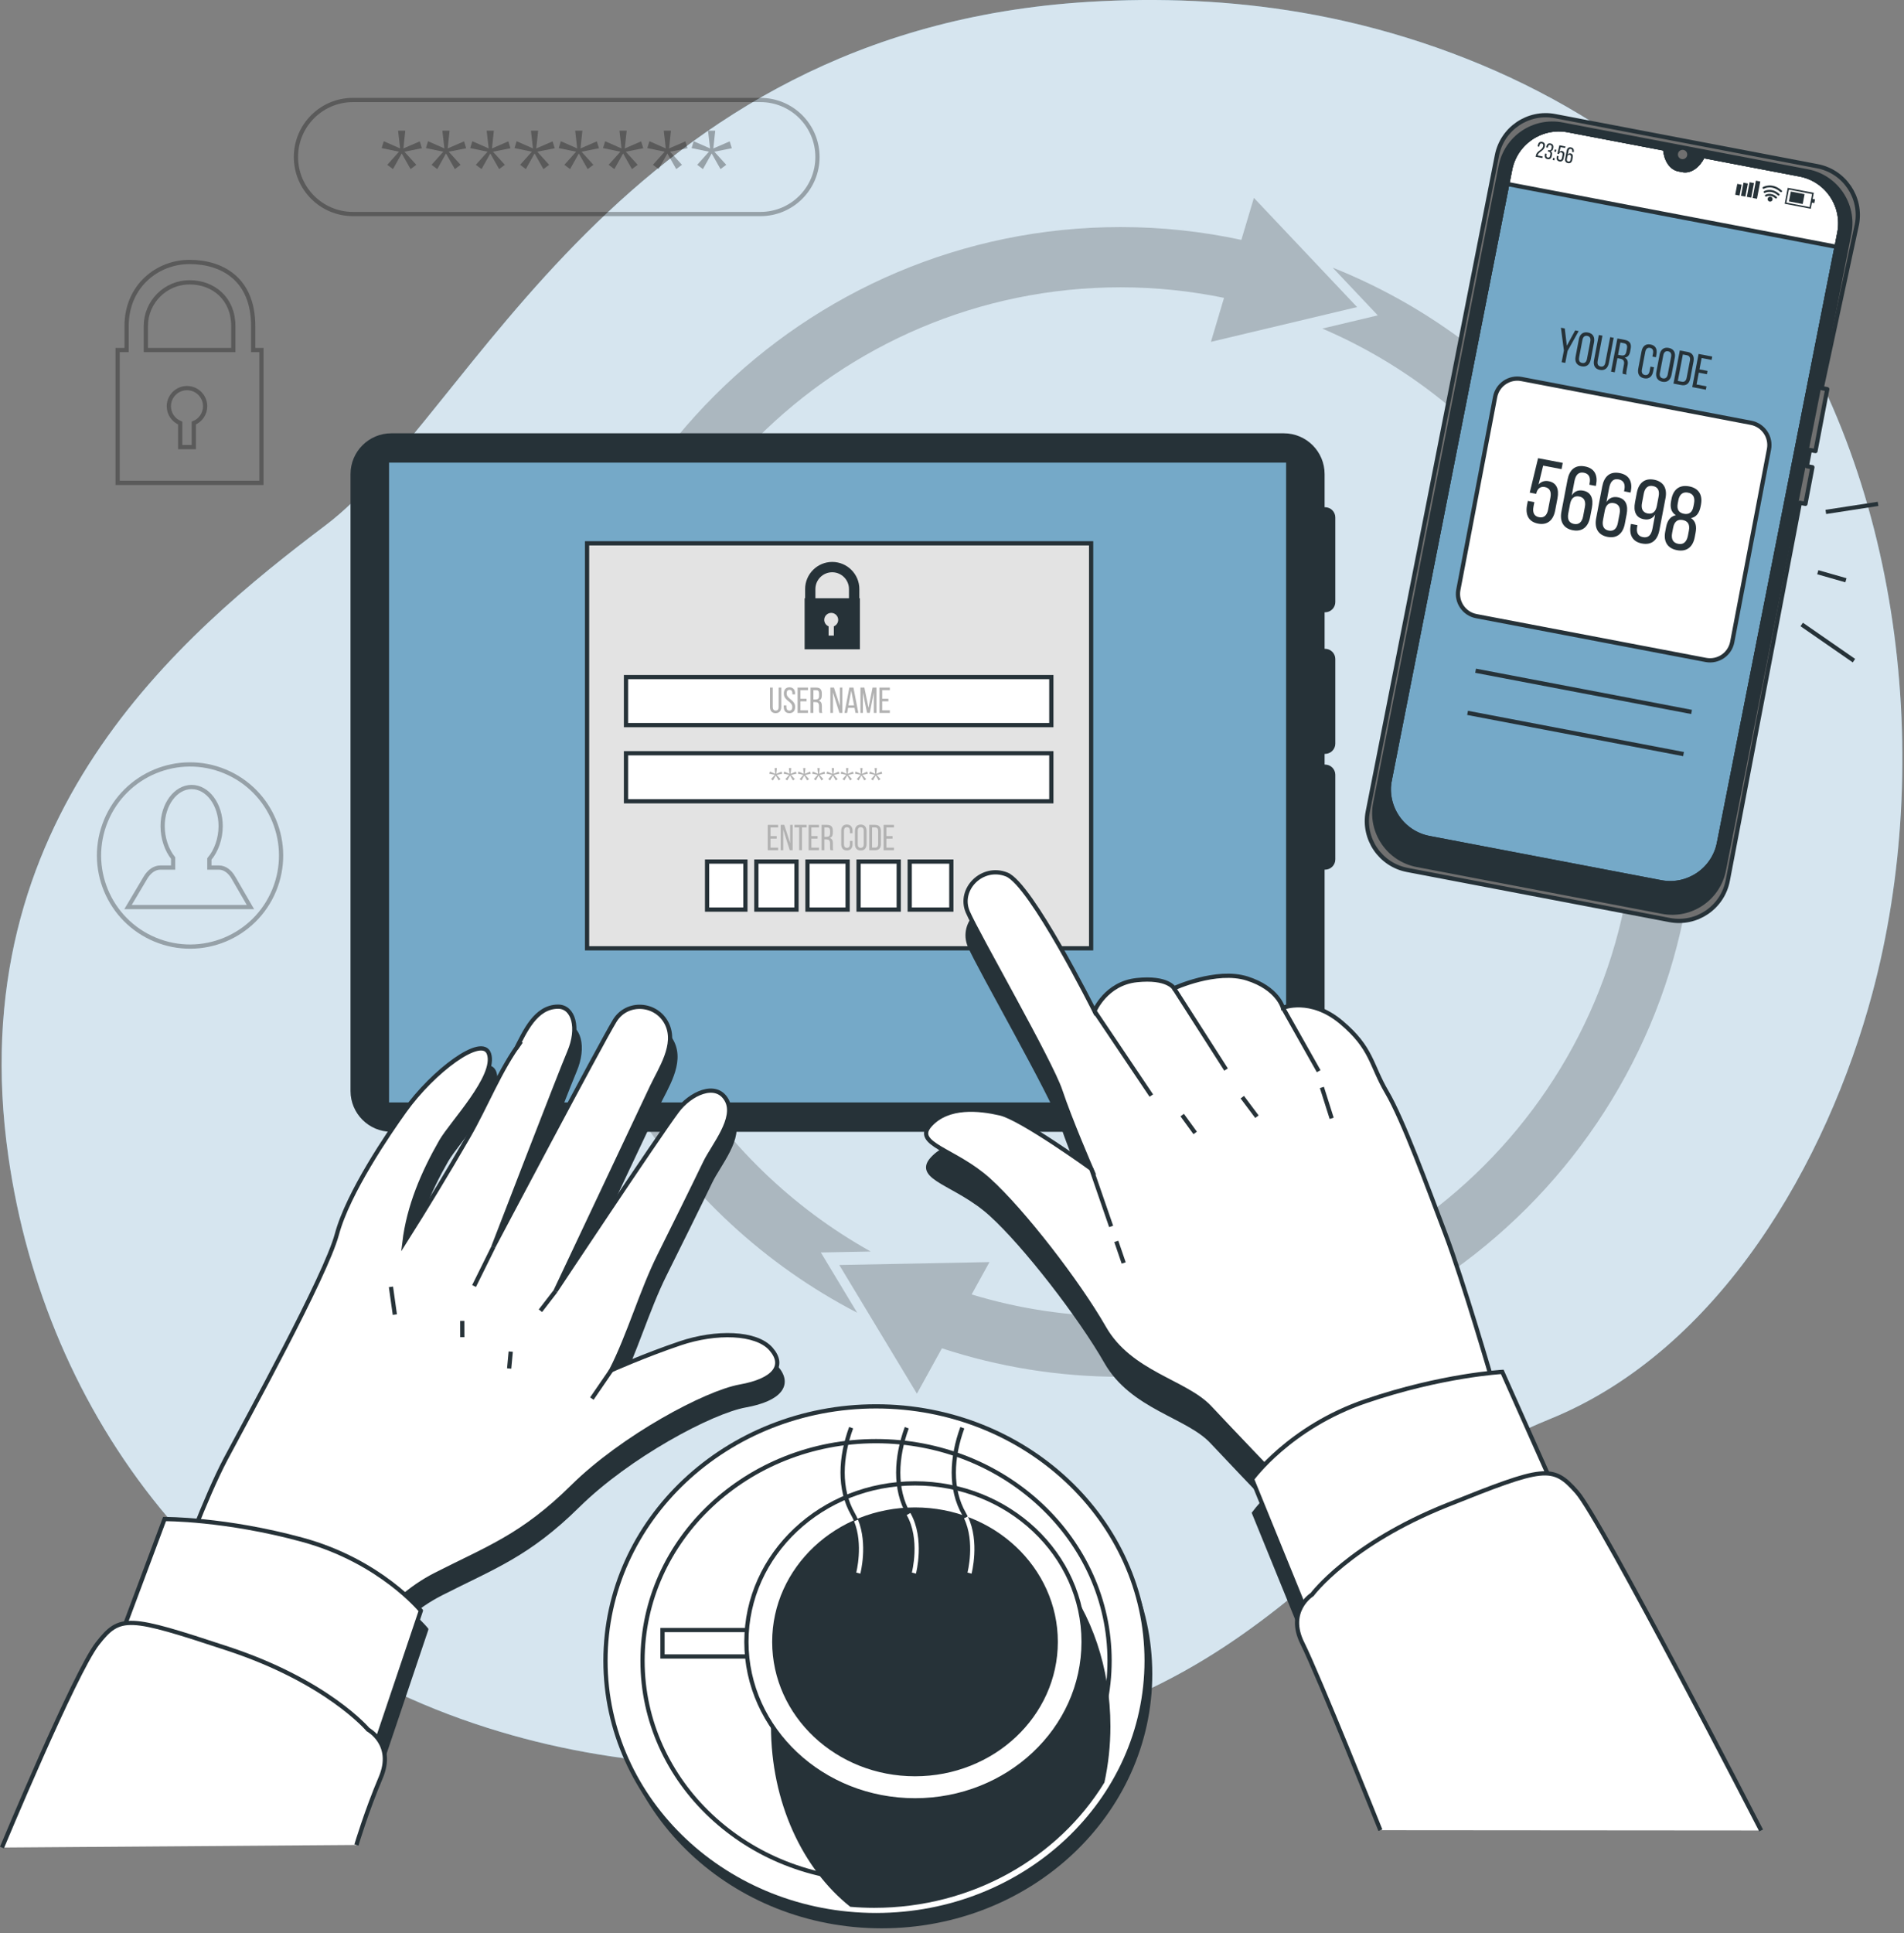 <svg width="270" height="274" viewBox="0 0 270 274" fill="none" xmlns="http://www.w3.org/2000/svg">
<rect x="0" y="0" width="270" height="274" fill="#808080" stroke="none"/>
<g clip-path="url(#clip0_684_12118)">
<path d="M265.524 140.748C259.112 164.674 243.883 191.365 219.789 201.142C183.388 215.921 181.804 246.552 114.423 250.175C103.915 250.739 94.102 250.193 84.991 248.7C80.091 247.896 75.401 246.81 70.914 245.467C30.188 233.345 6.388 200.35 1.188 163.942C-5.662 116.055 25.708 89.916 46.233 74.405C66.758 58.888 88.062 4.355 154.28 0.27C164.374 -0.348 174.547 0.066 184.527 1.77C207.308 5.656 231.162 16.788 246.139 34.962C247.26 36.33 248.346 37.733 249.389 39.167C269.794 67.273 274.269 108.119 265.524 140.742V140.748Z" fill="#75A9C8"/>
<path opacity="0.7" d="M265.524 140.748C259.112 164.674 243.883 191.365 219.789 201.142C183.388 215.921 181.804 246.552 114.423 250.175C103.915 250.739 94.102 250.193 84.991 248.7C80.091 247.896 75.401 246.81 70.914 245.467C30.188 233.345 6.388 200.35 1.188 163.942C-5.662 116.055 25.708 89.916 46.233 74.405C66.758 58.888 88.062 4.355 154.28 0.27C164.374 -0.348 174.547 0.066 184.527 1.77C207.308 5.656 231.162 16.788 246.139 34.962C247.26 36.33 248.346 37.733 249.389 39.167C269.794 67.273 274.269 108.119 265.524 140.742V140.748Z" fill="white"/>
<path opacity="0.3" d="M35.904 49.621V46.22C35.904 39.508 31.441 37.133 26.877 37.133C22.312 37.133 17.952 40.552 17.952 46.22V49.621H16.68V68.443H37.073V49.621H35.904ZM27.483 59.968V63.374H25.551V59.968C24.61 59.584 23.944 58.666 23.944 57.586C23.944 56.165 25.095 55.013 26.517 55.013C27.938 55.013 29.09 56.165 29.09 57.586C29.09 58.666 28.424 59.59 27.483 59.968ZM33.079 49.621H20.681V46.22C20.681 42.801 23.464 40.018 26.883 40.018C30.302 40.018 33.085 42.358 33.085 46.22V49.621H33.079Z" stroke="black" stroke-width="0.6" stroke-miterlimit="10"/>
<path opacity="0.3" d="M107.837 14.173H50.053C45.588 14.173 41.968 17.792 41.968 22.256C41.968 26.719 45.588 30.338 50.053 30.338H107.837C112.303 30.338 115.923 26.719 115.923 22.256C115.923 17.792 112.303 14.173 107.837 14.173Z" stroke="black" stroke-width="0.6" stroke-miterlimit="10"/>
<g opacity="0.3">
<path d="M57.346 21.503L59.032 23.362L58.222 23.968L56.969 21.755L55.727 23.968L54.917 23.362L56.585 21.503L54.12 20.993L54.419 20.021L56.741 21.041L56.453 18.528H57.472L57.203 21.041L59.524 20.039L59.824 21.011L57.346 21.503Z" fill="black"/>
<path d="M63.626 21.503L65.312 23.362L64.502 23.968L63.248 21.755L62.007 23.968L61.197 23.362L62.865 21.503L60.399 20.993L60.699 20.021L63.02 21.041L62.733 18.528H63.752L63.482 21.041L65.804 20.039L66.103 21.011L63.626 21.503Z" fill="black"/>
<path d="M69.906 21.503L71.591 23.362L70.782 23.968L69.528 21.755L68.287 23.968L67.477 23.362L69.144 21.503L66.679 20.993L66.979 20.021L69.3 21.041L69.012 18.528H70.032L69.762 21.041L72.083 20.039L72.383 21.011L69.906 21.503Z" fill="black"/>
<path d="M76.186 21.503L77.872 23.362L77.062 23.968L75.808 21.755L74.567 23.968L73.757 23.362L75.425 21.503L72.96 20.993L73.259 20.021L75.581 21.041L75.293 18.528H76.312L76.042 21.041L78.364 20.039L78.663 21.011L76.186 21.503Z" fill="black"/>
<path d="M82.46 21.503L84.145 23.362L83.335 23.968L82.082 21.755L80.84 23.968L80.031 23.362L81.698 21.503L79.233 20.993L79.533 20.021L81.854 21.041L81.566 18.528H82.586L82.316 21.041L84.637 20.039L84.937 21.011L82.46 21.503Z" fill="black"/>
<path d="M88.74 21.503L90.425 23.362L89.615 23.968L88.362 21.755L87.12 23.968L86.31 23.362L87.978 21.503L85.513 20.993L85.813 20.021L88.134 21.041L87.846 18.528H88.866L88.596 21.041L90.917 20.039L91.217 21.011L88.74 21.503Z" fill="black"/>
<path d="M95.019 21.503L96.705 23.362L95.895 23.968L94.641 21.755L93.4 23.968L92.59 23.362L94.258 21.503L91.793 20.993L92.092 20.021L94.414 21.041L94.126 18.528H95.145L94.875 21.041L97.197 20.039L97.496 21.011L95.019 21.503Z" fill="black"/>
<path d="M101.299 21.503L102.985 23.362L102.175 23.968L100.921 21.755L99.68 23.968L98.87 23.362L100.537 21.503L98.072 20.993L98.372 20.021L100.693 21.041L100.405 18.528H101.425L101.155 21.041L103.476 20.039L103.776 21.011L101.299 21.503Z" fill="black"/>
</g>
<path opacity="0.3" d="M33.115 124.422C32.581 123.498 31.837 122.976 31.051 122.976H29.69V121.759C30.662 120.613 31.291 118.88 31.291 117.098C31.291 114.039 29.45 111.556 27.177 111.556C24.904 111.556 23.062 114.033 23.062 117.098C23.062 118.814 23.638 120.487 24.55 121.627V122.976H22.732C21.928 122.976 21.167 123.498 20.621 124.422L18.156 128.572H35.514L33.109 124.422H33.115Z" stroke="black" stroke-width="0.6" stroke-miterlimit="10"/>
<path opacity="0.3" d="M38.876 126.207C41.604 119.621 38.477 112.07 31.89 109.342C25.305 106.614 17.754 109.742 15.026 116.328C12.298 122.914 15.425 130.464 22.012 133.192C28.598 135.92 36.148 132.793 38.876 126.207Z" stroke="black" stroke-width="0.6" stroke-miterlimit="10"/>
<g opacity="0.2">
<path d="M123.456 177.39C101.114 164.908 85.969 141.024 85.969 113.667C85.969 73.451 118.688 40.726 158.91 40.726C163.93 40.726 168.831 41.248 173.575 42.22L171.716 48.458L192.445 43.527L177.81 28.047L176.034 34.003C170.51 32.815 164.788 32.185 158.916 32.185C113.985 32.185 77.428 68.737 77.428 113.673C77.428 145.151 95.368 172.507 121.555 186.075L116.402 177.534L123.468 177.396L123.456 177.39Z" fill="black"/>
<path d="M188.978 37.931L195.378 44.703L187.514 46.574C213.551 57.718 231.845 83.594 231.845 113.667C231.845 153.884 199.126 186.608 158.904 186.608C151.562 186.608 144.473 185.511 137.785 183.484L140.316 178.895L119.018 179.309L130.024 197.549L133.569 191.119C141.546 193.734 150.057 195.156 158.898 195.156C203.829 195.156 240.386 158.604 240.386 113.667C240.386 79.353 219.063 49.921 188.972 37.931H188.978Z" fill="black"/>
</g>
<path d="M255.231 24.73L241.495 22.109L241.471 22.157C240.788 23.542 239.666 24.316 238.634 24.118L238.041 24.004C237.003 23.806 236.247 22.678 236.121 21.137V21.083L222.38 18.462C218.553 17.73 214.865 20.243 214.133 24.064L196.319 114.459C195.899 116.654 197.339 118.772 199.534 119.192L238.287 126.587C240.482 127.007 242.599 125.567 243.019 123.372L260.833 32.977C261.565 29.15 259.051 25.462 255.231 24.73Z" fill="#75A9C8" stroke="#263238" stroke-width="0.6" stroke-linecap="round" stroke-linejoin="round"/>
<path d="M260.449 34.992L260.833 32.977C261.565 29.15 259.052 25.462 255.231 24.73L241.496 22.109L241.472 22.157C240.788 23.542 239.666 24.316 238.635 24.118L238.041 24.004C237.003 23.806 236.247 22.678 236.121 21.137V21.083L222.38 18.462C218.553 17.73 214.865 20.243 214.133 24.064L213.749 26.079L260.455 34.992H260.449Z" fill="white" stroke="#263238" stroke-width="0.6" stroke-linecap="round" stroke-linejoin="round"/>
<path d="M257.444 63.938L259.118 55.163L258.326 55.013L263.322 31.807C264.054 27.98 261.541 24.292 257.72 23.56L220.515 16.459C216.688 15.727 212.999 18.24 212.268 22.061L193.956 115.065C193.224 118.892 195.737 122.58 199.558 123.312L236.763 130.414C240.59 131.145 244.279 128.632 245.01 124.812L255.231 71.268L256.023 71.418L257.012 66.23L256.221 66.08L256.658 63.788L257.45 63.938H257.444ZM243.769 119.449C243.037 123.276 239.348 125.783 235.522 125.051L202.671 118.784C198.844 118.052 196.337 114.363 197.069 110.536L214.139 24.058C214.871 20.231 218.559 17.724 222.386 18.456L236.121 21.077V21.131C236.253 22.672 237.009 23.8 238.047 23.998L238.641 24.112C239.678 24.31 240.794 23.536 241.478 22.151L241.502 22.103L255.237 24.724C259.064 25.455 261.571 29.144 260.839 32.971L243.769 119.449Z" fill="#707070" stroke="#263238" stroke-width="0.6" stroke-linecap="round" stroke-linejoin="round"/>
<path d="M256.317 24.286L221.541 17.652C217.486 16.878 213.576 19.535 212.802 23.59L195.012 113.865C194.238 117.92 196.895 121.831 200.95 122.604L235.726 129.238C239.781 130.012 243.691 127.355 244.465 123.3L262.255 33.025C263.029 28.97 260.372 25.059 256.317 24.286ZM243.769 119.455C243.038 123.282 239.349 125.789 235.522 125.057L202.671 118.79C198.845 118.058 196.337 114.369 197.069 110.542L214.139 24.064C214.871 20.237 218.56 17.73 222.387 18.462L236.122 21.083V21.137C236.254 22.678 237.01 23.806 238.047 24.004L238.641 24.118C239.679 24.316 240.794 23.542 241.478 22.157L241.502 22.108L255.237 24.73C259.064 25.461 261.571 29.15 260.839 32.977L243.769 119.455Z" fill="#263238" stroke="#263238" stroke-width="0.6" stroke-linecap="round" stroke-linejoin="round"/>
<path d="M239.252 22.024C239.318 21.665 239.084 21.317 238.724 21.251C238.364 21.185 238.017 21.419 237.951 21.779C237.885 22.138 238.119 22.486 238.478 22.552C238.838 22.618 239.186 22.384 239.252 22.024Z" fill="#707070"/>
<path d="M219.069 20.753C218.943 21.413 218.157 21.509 218.061 22.007V22.043L218.769 22.181L218.727 22.402L217.768 22.223L217.804 22.037C217.936 21.335 218.703 21.335 218.823 20.723C218.865 20.501 218.811 20.363 218.631 20.333C218.451 20.297 218.349 20.411 218.313 20.603L218.277 20.795L218.049 20.753L218.085 20.573C218.151 20.237 218.343 20.045 218.679 20.111C219.021 20.177 219.129 20.423 219.069 20.759V20.753Z" fill="#263238"/>
<path d="M220.263 20.981L220.251 21.035C220.209 21.257 220.089 21.401 219.903 21.431C220.071 21.533 220.125 21.713 220.083 21.935L220.053 22.103C219.987 22.439 219.789 22.625 219.453 22.558C219.117 22.492 219.003 22.247 219.069 21.911L219.099 21.761L219.327 21.803L219.297 21.971C219.261 22.169 219.315 22.301 219.495 22.337C219.675 22.373 219.771 22.271 219.813 22.049L219.843 21.881C219.885 21.665 219.813 21.545 219.633 21.503L219.501 21.479L219.543 21.263L219.687 21.293C219.849 21.317 219.969 21.233 220.005 21.041L220.023 20.939C220.065 20.717 220.011 20.585 219.831 20.549C219.657 20.513 219.555 20.621 219.513 20.819L219.489 20.933L219.261 20.891L219.279 20.789C219.345 20.453 219.537 20.267 219.873 20.333C220.209 20.399 220.323 20.645 220.263 20.975V20.981Z" fill="#263238"/>
<path d="M220.701 21.233L220.641 21.533L220.407 21.491L220.467 21.191L220.701 21.233ZM220.473 22.421L220.413 22.72L220.179 22.678L220.239 22.378L220.473 22.421Z" fill="#263238"/>
<path d="M221.157 21.527C221.247 21.419 221.367 21.383 221.516 21.407C221.798 21.461 221.882 21.689 221.822 22.001L221.738 22.427C221.672 22.762 221.474 22.948 221.139 22.882C220.803 22.816 220.689 22.57 220.755 22.235L220.785 22.091L221.013 22.133L220.983 22.295C220.947 22.492 221.001 22.625 221.181 22.66C221.355 22.697 221.456 22.588 221.498 22.397L221.576 21.971C221.612 21.773 221.558 21.641 221.379 21.605C221.247 21.581 221.139 21.635 221.085 21.791L221.073 21.839L220.845 21.797L221.133 20.597L221.99 20.759L221.948 20.975L221.307 20.855L221.145 21.521L221.157 21.527Z" fill="#263238"/>
<path d="M223.166 21.533V21.575L222.932 21.533L222.944 21.479C222.98 21.281 222.92 21.149 222.746 21.119C222.56 21.083 222.458 21.185 222.416 21.419L222.32 21.911C222.41 21.773 222.542 21.713 222.716 21.743C222.998 21.797 223.082 22.025 223.022 22.337L222.956 22.666C222.89 23.002 222.686 23.188 222.35 23.122C222.014 23.056 221.888 22.81 221.954 22.475L222.164 21.359C222.23 21.011 222.428 20.825 222.776 20.891C223.112 20.957 223.226 21.197 223.166 21.533ZM222.26 22.205L222.2 22.535C222.164 22.733 222.218 22.864 222.398 22.9C222.572 22.936 222.68 22.828 222.716 22.637L222.776 22.307C222.812 22.109 222.752 21.977 222.578 21.941C222.398 21.905 222.296 22.013 222.26 22.205Z" fill="#263238"/>
<path d="M246.976 26.183L246.357 26.065L246.064 27.603L246.682 27.721L246.976 26.183Z" fill="#263238"/>
<path d="M247.859 26.015L247.24 25.897L246.887 27.747L247.506 27.865L247.859 26.015Z" fill="#263238"/>
<path d="M248.726 25.953L248.107 25.835L247.713 27.903L248.332 28.021L248.726 25.953Z" fill="#263238"/>
<path d="M249.617 25.728L248.999 25.61L248.531 28.061L249.15 28.179L249.617 25.728Z" fill="#263238"/>
<path d="M256.778 29.594L253.083 28.886L253.515 26.625L257.21 27.333L256.778 29.594ZM253.323 28.724L256.61 29.354L256.964 27.507L253.677 26.877L253.323 28.724Z" fill="#263238"/>
<path d="M255.901 27.52L253.951 27.148L253.684 28.55L255.634 28.922L255.901 27.52Z" fill="#263238"/>
<path d="M257.382 28.263L256.917 28.174L256.815 28.705L257.281 28.793L257.382 28.263Z" fill="#263238"/>
<path d="M251.824 28.143C251.824 28.143 251.776 28.125 251.758 28.113C251.092 27.525 250.516 27.843 250.492 27.855C250.426 27.891 250.342 27.873 250.3 27.807C250.264 27.741 250.282 27.657 250.348 27.615C250.378 27.597 251.122 27.171 251.944 27.903C252.004 27.957 252.01 28.041 251.956 28.101C251.92 28.137 251.872 28.155 251.824 28.143Z" fill="#263238"/>
<path d="M252.19 27.729C252.19 27.729 252.142 27.711 252.124 27.699C251.158 26.847 250.307 27.333 250.301 27.333C250.235 27.375 250.151 27.351 250.109 27.285C250.067 27.219 250.091 27.129 250.157 27.093C250.169 27.087 251.194 26.499 252.31 27.489C252.37 27.543 252.376 27.627 252.322 27.687C252.286 27.723 252.238 27.741 252.19 27.729Z" fill="#263238"/>
<path d="M252.544 27.243C252.544 27.243 252.496 27.225 252.478 27.213C251.254 26.133 250.192 26.727 250.15 26.751C250.084 26.787 249.994 26.769 249.958 26.703C249.916 26.637 249.94 26.553 250.006 26.511C250.018 26.505 251.284 25.779 252.663 27.003C252.723 27.057 252.729 27.141 252.675 27.201C252.639 27.237 252.591 27.255 252.544 27.243Z" fill="#263238"/>
<path d="M251.362 28.293C251.326 28.485 251.14 28.61 250.948 28.575C250.756 28.538 250.63 28.352 250.666 28.161C250.702 27.969 250.888 27.843 251.08 27.879C251.272 27.915 251.398 28.101 251.362 28.293Z" fill="#263238"/>
<path d="M248.309 59.933L215.763 53.724C214.025 53.393 212.348 54.533 212.017 56.27L206.805 83.59C206.474 85.328 207.613 87.005 209.351 87.336L241.897 93.545C243.634 93.876 245.312 92.736 245.643 90.999L250.855 63.679C251.186 61.941 250.046 60.264 248.309 59.933Z" fill="white" stroke="#263238" stroke-width="0.6" stroke-miterlimit="10"/>
<path d="M221.768 49.657L221.349 46.454L221.894 46.556L222.188 49.003L223.37 46.832L223.868 46.928L222.29 49.753L221.966 51.438L221.451 51.342L221.774 49.657H221.768Z" fill="#263238"/>
<path d="M223.886 48.11C224.024 47.39 224.467 46.994 225.187 47.132C225.913 47.27 226.177 47.804 226.045 48.517L225.583 50.947C225.445 51.66 225.001 52.062 224.275 51.924C223.556 51.786 223.292 51.246 223.43 50.539L223.892 48.11H223.886ZM223.934 50.665C223.85 51.097 223.988 51.379 224.359 51.45C224.743 51.522 224.965 51.306 225.043 50.881L225.517 48.398C225.595 47.978 225.475 47.684 225.091 47.612C224.713 47.54 224.485 47.762 224.401 48.182L223.928 50.665H223.934Z" fill="#263238"/>
<path d="M226.561 51.169C226.483 51.594 226.597 51.876 226.98 51.954C227.358 52.026 227.574 51.804 227.652 51.379L228.336 47.786L228.828 47.882L228.15 51.444C228.012 52.158 227.592 52.572 226.867 52.434C226.147 52.296 225.913 51.756 226.045 51.049L226.723 47.486L227.238 47.582L226.555 51.175L226.561 51.169Z" fill="#263238"/>
<path d="M230.399 48.176C231.137 48.314 231.377 48.752 231.239 49.447L231.167 49.831C231.071 50.347 230.825 50.635 230.399 50.689C230.807 50.899 230.897 51.277 230.801 51.781L230.663 52.512C230.621 52.722 230.591 52.914 230.651 53.094L230.123 52.992C230.087 52.848 230.087 52.722 230.147 52.404L230.285 51.666C230.387 51.139 230.171 50.923 229.734 50.839L229.362 50.767L228.978 52.776L228.456 52.674L229.356 47.978L230.405 48.176H230.399ZM229.842 50.365C230.255 50.443 230.531 50.359 230.627 49.849L230.711 49.399C230.789 48.979 230.681 48.727 230.291 48.65L229.782 48.554L229.452 50.293L229.842 50.365Z" fill="#263238"/>
<path d="M234.898 50.215L234.82 50.641L234.322 50.545L234.406 50.095C234.484 49.675 234.37 49.387 233.986 49.309C233.608 49.237 233.387 49.459 233.309 49.885L232.835 52.368C232.757 52.794 232.883 53.082 233.255 53.154C233.638 53.226 233.854 53.004 233.932 52.578L234.046 51.966L234.544 52.062L234.43 52.644C234.292 53.358 233.866 53.76 233.147 53.622C232.427 53.484 232.181 52.95 232.319 52.236L232.781 49.807C232.919 49.093 233.345 48.691 234.058 48.829C234.784 48.967 235.03 49.501 234.892 50.215H234.898Z" fill="#263238"/>
<path d="M235.336 50.293C235.474 49.573 235.918 49.177 236.637 49.315C237.363 49.453 237.633 49.987 237.495 50.701L237.033 53.13C236.895 53.844 236.451 54.246 235.726 54.108C235.006 53.97 234.742 53.43 234.88 52.722L235.342 50.293H235.336ZM235.384 52.848C235.3 53.28 235.438 53.562 235.81 53.634C236.194 53.706 236.415 53.49 236.499 53.064L236.973 50.581C237.051 50.161 236.925 49.867 236.547 49.795C236.17 49.723 235.942 49.945 235.864 50.365L235.39 52.848H235.384Z" fill="#263238"/>
<path d="M239.306 49.879C240.038 50.017 240.29 50.527 240.152 51.253L239.702 53.622C239.564 54.342 239.144 54.72 238.413 54.582L237.309 54.372L238.209 49.675L239.312 49.885L239.306 49.879ZM238.497 54.102C238.875 54.174 239.096 53.976 239.18 53.544L239.642 51.127C239.726 50.695 239.588 50.425 239.204 50.353L238.641 50.245L237.927 53.994L238.497 54.102Z" fill="#263238"/>
<path d="M242.137 52.578L242.047 53.046L240.901 52.824L240.583 54.497L241.993 54.767L241.903 55.241L239.972 54.869L240.871 50.173L242.803 50.545L242.713 51.019L241.303 50.749L240.997 52.356L242.143 52.578H242.137Z" fill="#263238"/>
<path d="M218.158 68.695C218.53 68.269 219.022 68.095 219.615 68.209C220.755 68.425 221.103 69.361 220.863 70.626L220.533 72.359C220.275 73.715 219.459 74.477 218.104 74.219C216.748 73.961 216.287 72.953 216.544 71.598L216.658 71.004L217.582 71.178L217.456 71.838C217.306 72.635 217.54 73.181 218.248 73.313C218.956 73.451 219.375 73.031 219.531 72.234L219.861 70.512C220.011 69.714 219.777 69.169 219.07 69.037C218.524 68.935 218.098 69.169 217.888 69.798L217.852 70.002L216.928 69.828L218.11 64.946L221.607 65.612L221.439 66.499L218.83 66.002L218.17 68.701L218.158 68.695Z" fill="#263238"/>
<path d="M226.333 68.719L226.303 68.88L225.379 68.707L225.421 68.479C225.571 67.681 225.331 67.147 224.611 67.009C223.862 66.865 223.442 67.285 223.262 68.233L222.884 70.224C223.244 69.66 223.79 69.414 224.497 69.546C225.637 69.762 225.985 70.686 225.745 71.963L225.487 73.307C225.229 74.662 224.389 75.418 223.034 75.16C221.666 74.896 221.163 73.883 221.42 72.527L222.284 68.005C222.554 66.601 223.352 65.846 224.761 66.115C226.129 66.379 226.597 67.357 226.339 68.713L226.333 68.719ZM222.644 71.454L222.392 72.785C222.242 73.583 222.476 74.129 223.202 74.267C223.91 74.405 224.347 73.985 224.497 73.187L224.749 71.856C224.899 71.058 224.653 70.512 223.94 70.374C223.22 70.236 222.794 70.656 222.644 71.454Z" fill="#263238"/>
<path d="M231.257 69.66L231.227 69.822L230.303 69.648L230.345 69.421C230.495 68.623 230.255 68.089 229.536 67.951C228.786 67.807 228.366 68.227 228.186 69.175L227.808 71.166C228.168 70.602 228.714 70.356 229.422 70.488C230.561 70.704 230.909 71.628 230.669 72.905L230.411 74.249C230.153 75.604 229.314 76.36 227.958 76.102C226.591 75.838 226.087 74.825 226.345 73.469L227.208 68.947C227.478 67.543 228.276 66.787 229.686 67.057C231.053 67.321 231.521 68.299 231.263 69.654L231.257 69.66ZM227.568 72.395L227.316 73.727C227.167 74.525 227.4 75.071 228.126 75.209C228.834 75.347 229.272 74.927 229.422 74.129L229.674 72.797C229.824 72 229.578 71.454 228.864 71.316C228.144 71.178 227.718 71.598 227.568 72.395Z" fill="#263238"/>
<path d="M236.181 70.614L235.318 75.137C235.048 76.54 234.244 77.308 232.828 77.038C231.473 76.78 230.993 75.784 231.251 74.429L231.281 74.267L232.205 74.441L232.163 74.669C232.013 75.466 232.265 76 232.972 76.138C233.734 76.282 234.154 75.862 234.334 74.927L234.712 72.935C234.358 73.499 233.812 73.733 233.104 73.601C231.965 73.385 231.611 72.474 231.857 71.196L232.115 69.84C232.373 68.485 233.2 67.735 234.568 67.999C235.935 68.263 236.439 69.265 236.181 70.62V70.614ZM233.098 69.972L232.846 71.304C232.696 72.102 232.942 72.647 233.656 72.785C234.376 72.923 234.802 72.504 234.952 71.706L235.204 70.374C235.36 69.564 235.12 69.031 234.394 68.893C233.686 68.755 233.254 69.163 233.098 69.972Z" fill="#263238"/>
<path d="M241.207 71.532L241.153 71.808C240.979 72.707 240.542 73.307 239.792 73.439C240.47 73.871 240.62 74.621 240.446 75.508L240.32 76.168C240.056 77.536 239.186 78.249 237.807 77.986C236.427 77.722 235.881 76.738 236.139 75.37L236.265 74.711C236.439 73.811 236.841 73.193 237.651 73.031C236.979 72.617 236.799 71.91 236.973 71.01L237.027 70.734C237.291 69.367 238.166 68.683 239.534 68.941C240.901 69.204 241.465 70.164 241.207 71.532ZM237.998 70.944L237.914 71.376C237.753 72.24 238.094 72.695 238.79 72.827C239.486 72.959 239.978 72.659 240.14 71.802L240.224 71.37C240.398 70.458 240.062 69.96 239.36 69.828C238.664 69.696 238.166 70.032 237.992 70.944H237.998ZM237.267 74.783L237.123 75.532C236.949 76.444 237.273 76.954 237.98 77.086C238.688 77.224 239.162 76.864 239.354 75.958L239.498 75.209C239.66 74.345 239.36 73.859 238.628 73.715C237.896 73.577 237.435 73.919 237.267 74.783Z" fill="#263238"/>
<path d="M209.25 95.074L239.876 100.916" stroke="#263238" stroke-width="0.6" stroke-miterlimit="10"/>
<path d="M208.111 101.048L238.736 106.89" stroke="#263238" stroke-width="0.6" stroke-miterlimit="10"/>
<path d="M258.914 72.563L266.321 71.424" stroke="#263238" stroke-width="0.6" stroke-miterlimit="10"/>
<path d="M257.774 81.11L261.763 82.25" stroke="#263238" stroke-width="0.6" stroke-miterlimit="10"/>
<path d="M255.495 88.518L262.902 93.646" stroke="#263238" stroke-width="0.6" stroke-miterlimit="10"/>
<path d="M187.904 86.79C188.708 86.79 189.355 86.143 189.355 85.339V73.349C189.355 72.545 188.708 71.898 187.904 71.898H187.838V67.207C187.838 64.01 185.247 61.419 182.05 61.419H55.493C52.296 61.419 49.705 64.01 49.705 67.207V154.639C49.705 157.836 52.296 160.427 55.493 160.427H182.05C185.247 160.427 187.838 157.836 187.838 154.639V123.27H187.904C188.708 123.27 189.355 122.622 189.355 121.819V109.829C189.355 109.025 188.708 108.377 187.904 108.377H187.838V106.86H187.904C188.708 106.86 189.355 106.212 189.355 105.408V93.418C189.355 92.615 188.708 91.967 187.904 91.967H187.838V86.79H187.904Z" fill="#263238"/>
<path d="M182.68 65.276H54.869V156.565H182.68V65.276Z" fill="#75A9C8" stroke="#263238" stroke-width="0.6" stroke-miterlimit="10"/>
<path d="M154.73 77.014H83.252V134.42H154.73V77.014Z" fill="#E3E3E3" stroke="#263238" stroke-width="0.6" stroke-miterlimit="10"/>
<path d="M110.141 118.514V118.874H109.265V120.151H110.345V120.517H108.869V116.924H110.345V117.29H109.265V118.514H110.141Z" fill="#B2B2B2"/>
<path d="M111.064 120.511H110.705V116.918H111.214L112.048 119.515V116.918H112.402V120.511H111.988L111.07 117.608V120.511H111.064Z" fill="#B2B2B2"/>
<path d="M113.325 120.511V117.284H112.666V116.918H114.387V117.284H113.727V120.511H113.331H113.325Z" fill="#B2B2B2"/>
<path d="M115.935 118.514V118.874H115.059V120.151H116.139V120.517H114.663V116.924H116.139V117.29H115.059V118.514H115.935Z" fill="#B2B2B2"/>
<path d="M117.302 116.924C117.866 116.924 118.1 117.212 118.1 117.746V118.04C118.1 118.436 117.962 118.682 117.656 118.778C117.986 118.874 118.106 119.144 118.106 119.527V120.085C118.106 120.247 118.106 120.391 118.178 120.517H117.77C117.722 120.415 117.704 120.319 117.704 120.079V119.515C117.704 119.108 117.512 118.982 117.182 118.982H116.9V120.517H116.499V116.924H117.296H117.302ZM117.2 118.616C117.518 118.616 117.71 118.514 117.71 118.124V117.782C117.71 117.458 117.59 117.29 117.296 117.29H116.906V118.622H117.206L117.2 118.616Z" fill="#B2B2B2"/>
<path d="M120.901 117.788V118.112H120.523V117.77C120.523 117.446 120.397 117.254 120.103 117.254C119.809 117.254 119.683 117.446 119.683 117.77V119.665C119.683 119.989 119.815 120.181 120.103 120.181C120.391 120.181 120.523 119.983 120.523 119.665V119.197H120.901V119.641C120.901 120.187 120.643 120.547 120.091 120.547C119.54 120.547 119.288 120.187 119.288 119.641V117.782C119.288 117.236 119.546 116.876 120.091 116.876C120.637 116.876 120.901 117.236 120.901 117.782V117.788Z" fill="#B2B2B2"/>
<path d="M121.237 117.788C121.237 117.236 121.507 116.882 122.059 116.882C122.61 116.882 122.886 117.236 122.886 117.788V119.647C122.886 120.193 122.616 120.553 122.059 120.553C121.501 120.553 121.237 120.193 121.237 119.647V117.788ZM121.633 119.665C121.633 119.995 121.771 120.181 122.059 120.181C122.346 120.181 122.484 119.989 122.484 119.665V117.77C122.484 117.446 122.352 117.254 122.059 117.254C121.765 117.254 121.633 117.446 121.633 117.77V119.665Z" fill="#B2B2B2"/>
<path d="M124.104 116.924C124.662 116.924 124.92 117.26 124.92 117.818V119.629C124.92 120.181 124.662 120.517 124.104 120.517H123.264V116.924H124.104ZM124.104 120.151C124.392 120.151 124.53 119.971 124.53 119.641V117.794C124.53 117.464 124.392 117.284 124.098 117.284H123.666V120.145H124.104V120.151Z" fill="#B2B2B2"/>
<path d="M126.569 118.514V118.874H125.693V120.151H126.773V120.517H125.297V116.924H126.773V117.29H125.693V118.514H126.569Z" fill="#B2B2B2"/>
<path d="M149.085 95.973H88.77V102.781H149.085V95.973Z" fill="white" stroke="#263238" stroke-width="0.6" stroke-miterlimit="10"/>
<path d="M149.085 106.77H88.77V113.577H149.085V106.77Z" fill="white" stroke="#263238" stroke-width="0.6" stroke-miterlimit="10"/>
<path d="M127.445 122.125H121.753V128.932H127.445V122.125Z" fill="white" stroke="#263238" stroke-width="0.6" stroke-miterlimit="10"/>
<path d="M120.199 122.125H114.507V128.932H120.199V122.125Z" fill="white" stroke="#263238" stroke-width="0.6" stroke-miterlimit="10"/>
<path d="M112.948 122.125H107.256V128.932H112.948V122.125Z" fill="white" stroke="#263238" stroke-width="0.6" stroke-miterlimit="10"/>
<path d="M105.702 122.125H100.268V128.932H105.702V122.125Z" fill="white" stroke="#263238" stroke-width="0.6" stroke-miterlimit="10"/>
<path d="M134.906 122.125H129.004V128.932H134.906V122.125Z" fill="white" stroke="#263238" stroke-width="0.6" stroke-miterlimit="10"/>
<path d="M121.861 84.805V83.498C121.861 81.374 120.134 79.653 118.016 79.653C115.899 79.653 114.172 81.38 114.172 83.498V84.805H114.1V92.039H121.939V84.805H121.867H121.861ZM118.244 88.782V90.095H117.5V88.782C117.141 88.632 116.883 88.278 116.883 87.864C116.883 87.318 117.327 86.874 117.872 86.874C118.418 86.874 118.862 87.318 118.862 87.864C118.862 88.278 118.604 88.632 118.244 88.782ZM120.397 84.805H115.629V83.498C115.629 82.184 116.697 81.116 118.01 81.116C119.324 81.116 120.391 82.184 120.391 83.498V84.805H120.397Z" fill="#263238"/>
<path d="M109.583 100.208C109.583 100.532 109.709 100.724 110.003 100.724C110.297 100.724 110.417 100.526 110.417 100.208V97.461H110.788V100.184C110.788 100.73 110.537 101.089 109.985 101.089C109.433 101.089 109.187 100.724 109.187 100.184V97.461H109.583V100.208Z" fill="#B2B2B2"/>
<path d="M112.744 98.325V98.421H112.366V98.3C112.366 97.977 112.24 97.785 111.958 97.785C111.676 97.785 111.55 97.977 111.55 98.294C111.55 99.098 112.756 99.176 112.756 100.19C112.756 100.736 112.492 101.09 111.946 101.09C111.4 101.09 111.142 100.736 111.142 100.19V99.986H111.514V100.214C111.514 100.538 111.646 100.73 111.934 100.73C112.222 100.73 112.354 100.538 112.354 100.214C112.354 99.416 111.154 99.338 111.154 98.325C111.154 97.773 111.412 97.425 111.952 97.425C112.492 97.425 112.75 97.779 112.75 98.325H112.744Z" fill="#B2B2B2"/>
<path d="M114.375 99.05V99.41H113.499V100.688H114.579V101.054H113.103V97.461H114.579V97.827H113.499V99.05H114.375Z" fill="#B2B2B2"/>
<path d="M115.742 97.461C116.306 97.461 116.54 97.749 116.54 98.283V98.577C116.54 98.972 116.402 99.218 116.096 99.314C116.426 99.41 116.546 99.68 116.546 100.064V100.622C116.546 100.784 116.546 100.928 116.618 101.054H116.21C116.162 100.952 116.144 100.856 116.144 100.616V100.052C116.144 99.644 115.952 99.518 115.622 99.518H115.34V101.054H114.938V97.461H115.736H115.742ZM115.64 99.152C115.958 99.152 116.15 99.05 116.15 98.66V98.319C116.15 97.995 116.03 97.827 115.736 97.827H115.346V99.158H115.646L115.64 99.152Z" fill="#B2B2B2"/>
<path d="M118.111 101.054H117.751V97.461H118.261L119.095 100.058V97.461H119.449V101.054H119.035L118.117 98.151V101.054H118.111Z" fill="#B2B2B2"/>
<path d="M120.265 100.328L120.127 101.054H119.755L120.445 97.461H121.027L121.717 101.054H121.315L121.177 100.328H120.271H120.265ZM120.319 99.986H121.117L120.709 97.911L120.313 99.986H120.319Z" fill="#B2B2B2"/>
<path d="M123.342 101.048H122.958L122.364 98.193V101.054H122.017V97.461H122.574L123.162 100.328L123.732 97.461H124.29V101.054H123.912V98.163L123.342 101.048Z" fill="#B2B2B2"/>
<path d="M125.981 99.05V99.41H125.105V100.688H126.185V101.054H124.709V97.461H126.185V97.827H125.105V99.05H125.981Z" fill="#B2B2B2"/>
<path d="M110.134 109.835L110.68 110.434L110.416 110.632L110.008 109.919L109.606 110.632L109.342 110.434L109.882 109.835L109.084 109.673L109.18 109.361L109.93 109.691L109.84 108.881H110.17L110.08 109.691L110.83 109.367L110.926 109.679L110.128 109.841L110.134 109.835Z" fill="#B2B2B2"/>
<path d="M112.162 109.835L112.708 110.434L112.444 110.632L112.036 109.919L111.634 110.632L111.37 110.434L111.91 109.835L111.112 109.673L111.208 109.361L111.958 109.691L111.868 108.881H112.198L112.108 109.691L112.858 109.367L112.954 109.679L112.156 109.841L112.162 109.835Z" fill="#B2B2B2"/>
<path d="M114.183 109.835L114.729 110.434L114.465 110.632L114.057 109.919L113.656 110.632L113.392 110.434L113.932 109.835L113.134 109.673L113.23 109.361L113.98 109.691L113.89 108.881H114.219L114.129 109.691L114.879 109.367L114.975 109.679L114.177 109.841L114.183 109.835Z" fill="#B2B2B2"/>
<path d="M116.21 109.835L116.756 110.434L116.492 110.632L116.084 109.919L115.682 110.632L115.419 110.434L115.958 109.835L115.161 109.673L115.257 109.361L116.006 109.691L115.916 108.881H116.246L116.156 109.691L116.906 109.367L117.002 109.679L116.204 109.841L116.21 109.835Z" fill="#B2B2B2"/>
<path d="M118.238 109.835L118.783 110.434L118.52 110.632L118.112 109.919L117.71 110.632L117.446 110.434L117.986 109.835L117.188 109.673L117.284 109.361L118.034 109.691L117.944 108.881H118.274L118.184 109.691L118.933 109.367L119.029 109.679L118.232 109.841L118.238 109.835Z" fill="#B2B2B2"/>
<path d="M120.265 109.835L120.811 110.434L120.547 110.632L120.139 109.919L119.737 110.632L119.473 110.434L120.013 109.835L119.215 109.673L119.311 109.361L120.061 109.691L119.971 108.881H120.301L120.211 109.691L120.961 109.367L121.057 109.679L120.259 109.841L120.265 109.835Z" fill="#B2B2B2"/>
<path d="M122.286 109.835L122.832 110.434L122.568 110.632L122.16 109.919L121.759 110.632L121.495 110.434L122.035 109.835L121.237 109.673L121.333 109.361L122.083 109.691L121.993 108.881H122.322L122.232 109.691L122.982 109.367L123.078 109.679L122.28 109.841L122.286 109.835Z" fill="#B2B2B2"/>
<path d="M124.314 109.835L124.86 110.434L124.596 110.632L124.188 109.919L123.786 110.632L123.522 110.434L124.062 109.835L123.264 109.673L123.36 109.361L124.11 109.691L124.02 108.881H124.35L124.26 109.691L125.01 109.367L125.106 109.679L124.308 109.841L124.314 109.835Z" fill="#B2B2B2"/>
<path d="M125.033 273.333C146.224 273.333 163.402 257.191 163.402 237.279C163.402 217.367 146.224 201.225 125.033 201.225C103.843 201.225 86.665 217.367 86.665 237.279C86.665 257.191 103.843 273.333 125.033 273.333Z" fill="#263238"/>
<path d="M124.23 271.456C145.42 271.456 162.599 255.314 162.599 235.402C162.599 215.49 145.42 199.348 124.23 199.348C103.039 199.348 85.861 215.49 85.861 235.402C85.861 255.314 103.039 271.456 124.23 271.456Z" fill="white" stroke="#263238" stroke-width="0.6" stroke-miterlimit="10"/>
<path d="M124.23 266.525C142.519 266.525 157.345 252.591 157.345 235.402C157.345 218.213 142.519 204.278 124.23 204.278C105.941 204.278 91.115 218.213 91.115 235.402C91.115 252.591 105.941 266.525 124.23 266.525Z" fill="white" stroke="#263238" stroke-width="0.6" stroke-miterlimit="10"/>
<path d="M133.4 214.451C120.109 214.451 109.331 227.989 109.331 244.693C109.331 255.465 113.817 264.918 120.571 270.28C121.686 270.376 122.814 270.43 123.954 270.43C137.923 270.43 150.111 263.275 156.612 252.664C157.164 250.127 157.464 247.458 157.464 244.699C157.464 227.995 146.692 214.457 133.394 214.457L133.4 214.451Z" fill="#263238"/>
<path d="M109.618 231.053H93.946V234.801H109.618V231.053Z" fill="white" stroke="#263238" stroke-width="0.6" stroke-miterlimit="10"/>
<path d="M129.754 255.189C142.957 255.189 153.661 245.132 153.661 232.727C153.661 220.321 142.957 210.264 129.754 210.264C116.55 210.264 105.846 220.321 105.846 232.727C105.846 245.132 116.55 255.189 129.754 255.189Z" fill="white" stroke="#263238" stroke-width="0.6" stroke-miterlimit="10"/>
<path d="M129.754 251.482C140.775 251.482 149.709 243.085 149.709 232.726C149.709 222.368 140.775 213.971 129.754 213.971C118.733 213.971 109.799 222.368 109.799 232.726C109.799 243.085 118.733 251.482 129.754 251.482Z" fill="#263238" stroke="#263238" stroke-width="0.6" stroke-miterlimit="10"/>
<path d="M121.393 215.525C121.267 215.213 121.117 214.907 120.949 214.607C118.916 211.068 119.167 206.558 120.697 202.371" stroke="#263238" stroke-width="0.6" stroke-miterlimit="10"/>
<path d="M121.711 222.98C121.711 222.98 122.779 218.925 121.393 215.524" stroke="white" stroke-width="0.6" stroke-miterlimit="10"/>
<path d="M128.836 214.613C126.803 211.074 127.055 206.564 128.584 202.377" stroke="#263238" stroke-width="0.6" stroke-miterlimit="10"/>
<path d="M129.598 222.98C129.598 222.98 130.869 218.152 128.836 214.607" stroke="white" stroke-width="0.6" stroke-miterlimit="10"/>
<path d="M136.969 215.087C136.891 214.925 136.807 214.769 136.717 214.613C134.684 211.074 134.936 206.564 136.465 202.377" stroke="#263238" stroke-width="0.6" stroke-miterlimit="10"/>
<path d="M137.485 222.98C137.485 222.98 138.649 218.571 136.975 215.086" stroke="white" stroke-width="0.6" stroke-miterlimit="10"/>
<path d="M213.311 199.276C213.311 199.276 212.688 199.312 211.572 199.432C210.51 195.833 207.337 185.193 205.25 179.693C202.713 173.011 199.258 163.564 196.955 159.648C194.652 155.731 194.88 153.428 190.507 149.739C186.129 146.05 182.212 147.664 182.212 147.664C182.212 147.664 181.522 144.899 177.144 143.519C172.765 142.14 166.779 144.899 166.779 144.899C166.779 144.899 165.856 143.285 161.483 143.747C157.111 144.209 155.491 148.126 155.491 148.126C155.491 148.126 146.506 130.156 143.051 128.776C139.596 127.397 136.142 130.852 137.521 134.072C138.901 137.299 149.271 155.269 150.651 159.414C152.03 163.558 155.029 170.474 155.029 170.474C155.029 170.474 145.121 163.331 142.128 162.641C139.135 161.951 134.756 161.489 132.219 164.254C129.682 167.019 135.674 167.709 140.514 172.088C145.355 176.466 153.188 186.603 156.871 193.05C160.559 199.504 168.393 200.656 171.847 204.339C174.283 206.936 177.737 210.552 179.573 212.472C178.415 213.677 177.839 214.475 177.839 214.475L185.445 233.135C185.445 233.135 187.058 230.598 193.506 225.529C199.954 220.461 219.999 214.241 219.999 214.241L213.317 199.264L213.311 199.276Z" fill="#263238" stroke="#263238" stroke-width="0.6" stroke-miterlimit="10"/>
<path d="M180.544 208.969C180.544 208.969 175.014 203.211 171.559 199.522C168.104 195.833 160.271 194.682 156.582 188.234C152.894 181.786 145.06 171.644 140.226 167.271C135.386 162.893 129.4 162.203 131.931 159.438C134.468 156.673 138.84 157.134 141.839 157.824C144.832 158.514 154.741 165.658 154.741 165.658C154.741 165.658 151.748 158.748 150.363 154.597C148.983 150.453 138.613 132.483 137.233 129.256C135.853 126.029 139.308 122.574 142.763 123.96C146.218 125.339 155.203 143.309 155.203 143.309C155.203 143.309 156.816 139.393 161.195 138.931C165.573 138.469 166.491 140.082 166.491 140.082C166.491 140.082 172.483 137.317 176.855 138.703C181.228 140.088 181.924 142.847 181.924 142.847C181.924 142.847 185.84 141.234 190.219 144.923C194.597 148.611 194.364 150.915 196.667 154.831C198.97 158.748 202.425 168.195 204.962 174.876C207.499 181.558 211.644 195.839 211.644 195.839L181.924 211.968L180.544 208.975V208.969Z" fill="white" stroke="#263238" stroke-width="0.6" stroke-miterlimit="10"/>
<path d="M155.203 143.309L163.264 155.293" stroke="#263238" stroke-width="0.6" stroke-miterlimit="10"/>
<path d="M166.491 140.088L173.863 151.604" stroke="#263238" stroke-width="0.6" stroke-miterlimit="10"/>
<path d="M181.93 142.854L186.998 151.838" stroke="#263238" stroke-width="0.6" stroke-miterlimit="10"/>
<path d="M158.298 175.962L159.347 179.021" stroke="#263238" stroke-width="0.6" stroke-miterlimit="10"/>
<path d="M154.742 165.658L157.567 173.839" stroke="#263238" stroke-width="0.6" stroke-miterlimit="10"/>
<path d="M167.643 158.058L169.484 160.589" stroke="#263238" stroke-width="0.6" stroke-miterlimit="10"/>
<path d="M176.166 155.521L178.241 158.286" stroke="#263238" stroke-width="0.6" stroke-miterlimit="10"/>
<path d="M187.454 154.142L188.84 158.52" stroke="#263238" stroke-width="0.6" stroke-miterlimit="10"/>
<path d="M177.552 209.665C177.552 209.665 182.848 202.293 193.68 198.605C204.507 194.916 213.03 194.46 213.03 194.46L219.711 209.437C219.711 209.437 199.666 215.657 193.218 220.725C186.771 225.793 185.157 228.33 185.157 228.33L177.552 209.671V209.665Z" fill="white" stroke="#263238" stroke-width="0.6" stroke-miterlimit="10"/>
<path d="M195.749 259.424C195.749 259.424 186.992 237.537 184.689 232.931C182.386 228.324 186.068 226.021 186.068 226.021C186.068 226.021 191.365 218.877 205.19 213.347C219.015 207.817 220.167 207.589 223.622 211.506C227.076 215.423 249.743 259.465 249.743 259.465" fill="white"/>
<path d="M195.749 259.424C195.749 259.424 186.992 237.537 184.689 232.931C182.386 228.324 186.068 226.021 186.068 226.021C186.068 226.021 191.365 218.877 205.19 213.347C219.015 207.817 220.167 207.589 223.622 211.506C227.076 215.423 249.743 259.465 249.743 259.465" stroke="#263238" stroke-width="0.6" stroke-miterlimit="10"/>
<path d="M51.936 236.397C51.936 236.397 55.067 229.68 62.529 225.877C69.984 222.074 74.831 220.437 81.968 213.395C89.106 206.354 100.868 200.068 105.714 199.204C110.566 198.334 112.174 196.253 110.087 193.872C107.999 191.491 102.295 191.359 97.215 193.074C92.135 194.79 87.444 196.889 87.444 196.889C90.017 191.827 91.727 185.727 94.258 180.646C96.057 177.042 99.002 171.092 100.754 167.457C101.893 165.088 105.288 161.141 103.777 158.55C102.259 155.947 98.624 157.68 96.783 160.151C93.856 164.086 79.539 185.667 79.539 185.667C82.256 179.909 84.979 174.151 87.696 168.393C91.829 159.642 93.802 155.467 93.214 156.709C94.42 154.154 96.765 150.741 95.338 147.796C93.886 144.809 89.681 144.503 87.936 147.346C85.945 150.591 70.728 179.387 70.728 179.387C70.728 179.387 80.253 154.669 81.47 151.832C82.958 148.366 82.076 145.343 79.887 145.355C76.702 145.379 75.191 148.911 73.943 151.311C74.177 150.975 74.405 150.633 74.639 150.297C71.658 154.267 69.654 159.492 67.159 163.804C64.244 168.843 61.227 173.827 58.114 178.745C58.726 173.653 60.771 168.879 63.303 164.464C64.832 161.801 71.19 155.257 70.104 152.036C69.168 149.265 62.193 154.471 58.132 160.151C55.919 163.246 50.125 171.692 48.529 177.63C46.934 183.568 35.766 203.799 32.785 209.431C29.804 215.069 26.223 225.019 26.223 225.019L51.924 236.397H51.936Z" fill="#263238" stroke="#263238" stroke-width="0.6" stroke-miterlimit="10"/>
<path d="M60.441 230.963C60.441 230.963 54.695 223.934 43.665 220.923C32.629 217.912 24.094 217.978 24.094 217.978L18.348 233.338C18.348 233.338 38.735 238.311 45.488 242.971C52.242 247.632 54.005 250.061 54.005 250.061L60.441 230.969V230.963Z" fill="#263238" stroke="#263238" stroke-width="0.6" stroke-miterlimit="10"/>
<path d="M51.175 233.734C51.175 233.734 54.306 227.017 61.767 223.214C69.222 219.411 74.069 217.774 81.206 210.732C88.344 203.691 100.106 197.405 104.952 196.541C109.805 195.671 111.412 193.59 109.325 191.209C107.238 188.828 101.534 188.696 96.453 190.411C91.373 192.127 86.683 194.226 86.683 194.226C89.256 189.164 90.965 183.064 93.496 177.983C95.296 174.379 98.241 168.429 99.992 164.794C101.132 162.425 104.526 158.478 103.015 155.887C101.498 153.284 97.863 155.017 96.021 157.488C93.094 161.423 78.777 183.004 78.777 183.004C81.494 177.246 84.217 171.488 86.934 165.73C91.067 156.979 93.04 152.804 92.453 154.046C93.658 151.49 96.003 148.078 94.576 145.133C93.124 142.146 88.92 141.84 87.174 144.683C85.183 147.928 69.966 176.724 69.966 176.724C69.966 176.724 79.491 152.006 80.709 149.169C82.196 145.702 81.314 142.679 79.125 142.691C75.94 142.715 74.429 146.248 73.181 148.647C73.415 148.312 73.643 147.97 73.877 147.634C70.896 151.604 68.893 156.829 66.397 161.141C63.483 166.179 60.465 171.164 57.353 176.082C57.964 170.99 60.01 166.215 62.541 161.801C64.07 159.138 70.428 152.594 69.343 149.373C68.407 146.602 61.431 151.808 57.371 157.488C55.157 160.583 49.363 169.028 47.768 174.966C46.172 180.904 35.004 201.136 32.023 206.768C29.042 212.406 25.461 222.356 25.461 222.356L51.163 233.734H51.175Z" fill="white" stroke="#263238" stroke-width="0.6" stroke-miterlimit="10"/>
<path d="M69.978 176.73L67.225 182.29" stroke="#263238" stroke-width="0.6" stroke-miterlimit="10"/>
<path d="M78.784 183.01L76.636 185.793" stroke="#263238" stroke-width="0.6" stroke-miterlimit="10"/>
<path d="M86.689 194.226L83.93 198.245" stroke="#263238" stroke-width="0.6" stroke-miterlimit="10"/>
<path d="M72.425 191.587L72.204 193.98" stroke="#263238" stroke-width="0.6" stroke-miterlimit="10"/>
<path d="M65.552 187.226L65.558 189.535" stroke="#263238" stroke-width="0.6" stroke-miterlimit="10"/>
<path d="M55.44 182.41L55.991 186.338" stroke="#263238" stroke-width="0.6" stroke-miterlimit="10"/>
<path d="M59.68 228.307C59.68 228.307 53.934 221.277 42.903 218.266C31.867 215.255 23.332 215.321 23.332 215.321L17.586 230.682C17.586 230.682 37.973 235.654 44.727 240.314C51.48 244.975 53.244 247.404 53.244 247.404L59.68 228.312V228.307Z" fill="white" stroke="#263238" stroke-width="0.6" stroke-miterlimit="10"/>
<path d="M50.545 261.517C50.545 261.517 51.972 256.713 53.988 251.974C56.003 247.236 52.182 245.161 52.182 245.161C52.182 245.161 46.454 238.359 32.317 233.692C18.18 229.026 17.016 228.87 13.807 232.991C10.598 237.111 0.276 261.883 0.276 261.883" fill="white"/>
<path d="M50.545 261.517C50.545 261.517 51.972 256.713 53.988 251.974C56.003 247.236 52.182 245.161 52.182 245.161C52.182 245.161 46.454 238.359 32.317 233.692C18.18 229.026 17.016 228.87 13.807 232.991C10.598 237.111 0.276 261.883 0.276 261.883" stroke="#263238" stroke-width="0.6" stroke-miterlimit="10"/>
</g>
<defs>
<clipPath id="clip0_684_12118">
<rect width="269.77" height="273.333" fill="white"/>
</clipPath>
</defs>
</svg>
